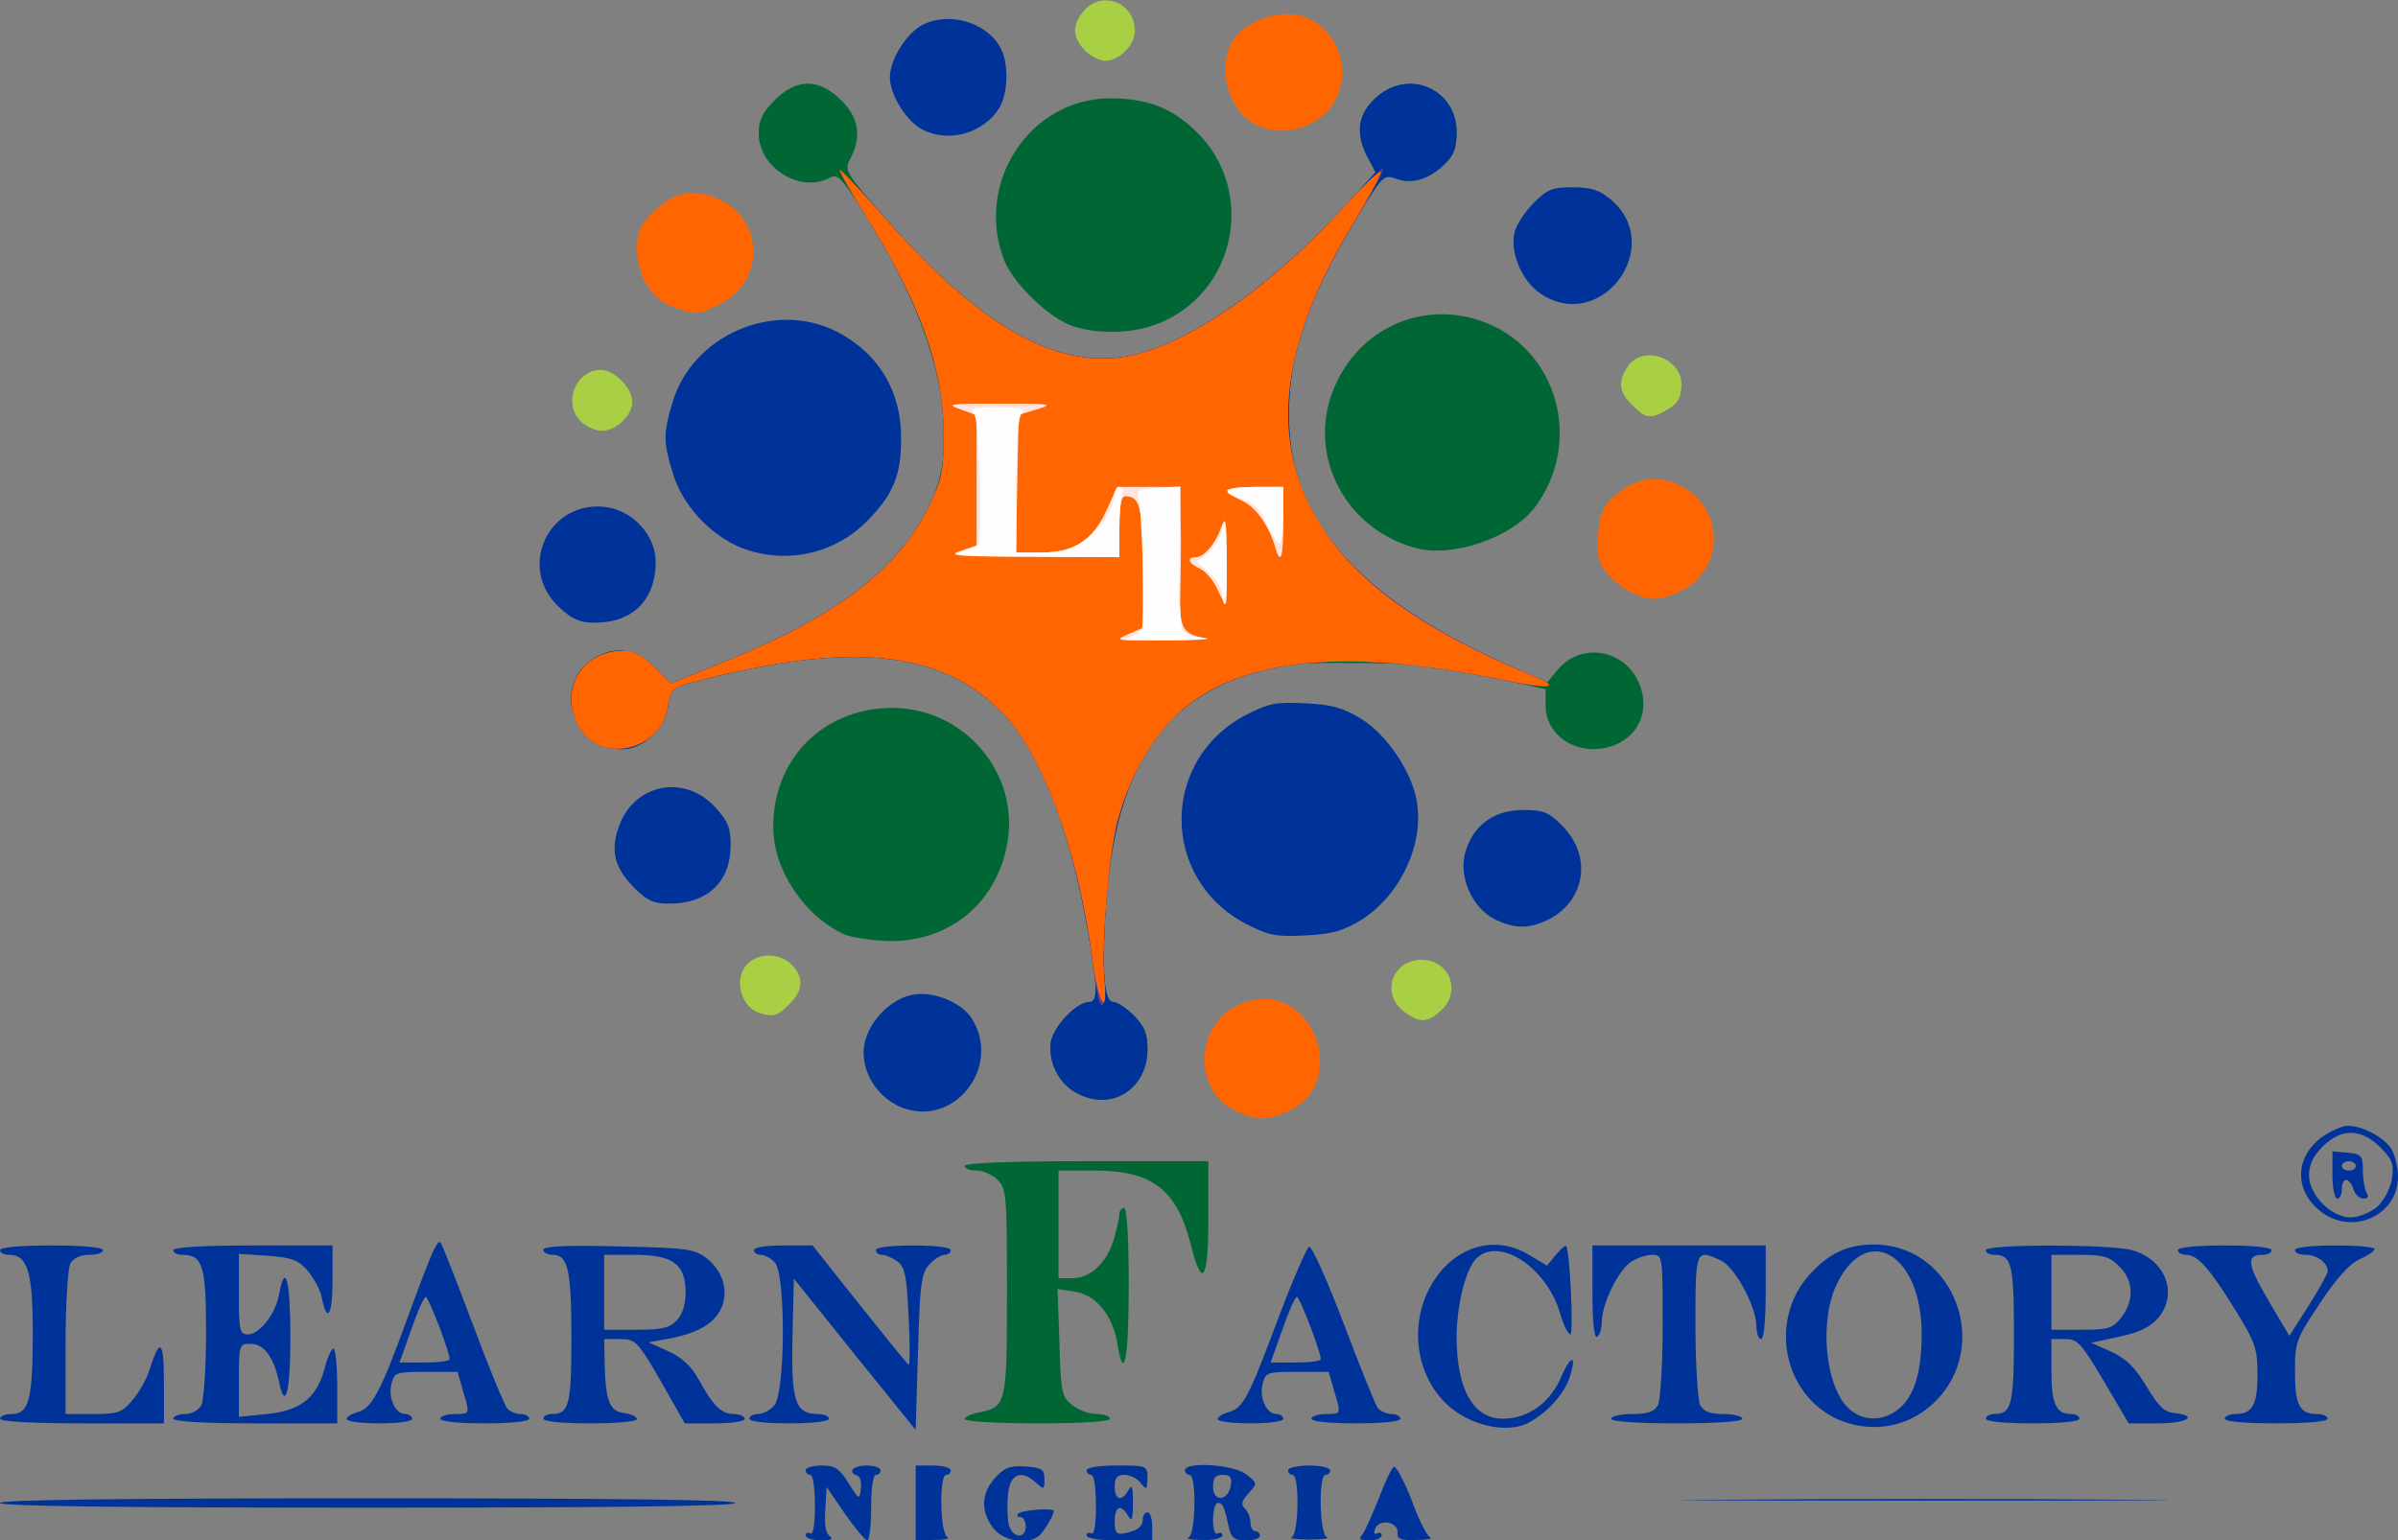 <!DOCTYPE svg PUBLIC "-//W3C//DTD SVG 20010904//EN" "http://www.w3.org/TR/2001/REC-SVG-20010904/DTD/svg10.dtd">
<svg version="1.0" xmlns="http://www.w3.org/2000/svg" width="512px" height="329px" viewBox="0 0 5120 3290" preserveAspectRatio="xMidYMid meet">
<rect x="0" y="0" width="5120" height="3290" fill="#808080" stroke="none"/>
<g id="layer101" fill="#006633" stroke="none">
<path d="M2060 3031 c0 -5 13 -11 29 -14 60 -12 61 -17 61 -258 0 -206 -1 -220 -20 -239 -11 -11 -31 -20 -45 -20 -14 0 -25 -4 -25 -10 0 -6 93 -10 260 -10 l260 0 0 121 c0 134 -13 154 -37 59 -30 -120 -83 -160 -207 -160 l-76 0 0 115 0 115 30 0 c39 0 75 -35 89 -86 6 -22 11 -45 11 -51 0 -7 5 -13 10 -13 6 0 10 62 10 165 0 156 -10 211 -24 127 -9 -61 -45 -106 -90 -113 l-38 -6 4 114 c3 107 5 116 27 134 13 10 36 19 52 19 16 0 29 5 29 10 0 6 -58 10 -155 10 -85 0 -155 -4 -155 -9z"/>
<path d="M2298 2334 c-38 -20 -61 -68 -54 -110 7 -34 55 -84 82 -84 18 0 18 -32 -2 -145 -38 -221 -103 -390 -183 -472 -132 -136 -329 -155 -669 -64 -36 10 -40 15 -46 50 -7 48 -54 91 -97 91 -113 0 -152 -148 -52 -199 42 -21 83 -13 120 24 l35 35 108 -44 c248 -99 382 -202 448 -344 68 -147 13 -377 -153 -633 -40 -61 -47 -68 -64 -59 -63 33 -151 -22 -151 -95 0 -29 8 -45 34 -71 47 -47 95 -47 142 0 38 38 44 77 20 124 -14 27 -12 29 76 130 199 228 362 320 515 293 126 -23 304 -146 461 -317 l69 -76 -20 -38 c-24 -50 -16 -91 25 -125 69 -58 168 -13 168 77 0 35 -6 50 -27 70 -34 32 -70 42 -104 29 -25 -9 -28 -6 -87 92 -108 179 -147 305 -139 445 12 202 159 364 446 493 l104 47 24 -29 c47 -55 134 -44 168 21 39 74 -8 149 -93 150 -57 0 -102 -41 -102 -93 l0 -35 -72 -16 c-159 -34 -208 -40 -343 -40 -118 -1 -151 2 -210 21 -201 63 -293 209 -314 496 -9 140 -4 207 16 207 8 0 28 13 44 29 23 24 29 38 29 73 -1 85 -78 133 -152 92z"/>
<path d="M1804 1996 c-86 -38 -154 -139 -153 -231 0 -136 95 -240 229 -252 168 -16 304 135 269 297 -26 122 -123 200 -248 200 -36 -1 -80 -7 -97 -14z"/>
<path d="M3025 1171 c-161 -42 -242 -214 -169 -359 57 -115 184 -168 305 -127 164 56 222 259 115 400 -49 63 -173 106 -251 86z"/>
<path d="M2292 697 c-49 -15 -127 -90 -147 -139 -66 -164 52 -347 224 -348 74 0 124 17 172 59 139 118 109 341 -56 417 -55 26 -134 30 -193 11z"/>
</g>
<g id="layer102" fill="#00339a" stroke="none">
<path d="M1720 3279 c0 -5 5 -7 10 -4 6 4 10 -18 10 -59 0 -37 -4 -66 -10 -66 -5 0 -10 -4 -10 -10 0 -5 15 -10 34 -10 29 0 38 6 58 38 22 35 23 36 26 12 2 -13 -1 -26 -7 -28 -23 -8 -10 -22 19 -22 17 0 30 5 30 10 0 6 -4 10 -10 10 -6 0 -10 30 -10 70 0 39 -4 70 -8 70 -5 0 -26 -26 -48 -57 l-39 -57 -3 49 c-2 32 1 51 10 56 8 6 2 9 -19 9 -18 0 -33 -5 -33 -11z"/>
<path d="M1955 3210 l0 -80 38 0 c20 0 37 5 37 10 0 6 -4 10 -10 10 -15 0 -13 127 3 133 6 3 -6 6 -28 6 l-40 1 0 -80z"/>
<path d="M2121 3264 c-28 -36 -26 -75 4 -108 20 -22 32 -26 65 -24 35 3 40 6 40 27 0 23 -1 23 -19 7 -31 -29 -56 -17 -59 28 -2 22 -1 50 2 63 8 28 36 31 36 3 0 -11 -5 -20 -12 -20 -6 0 -8 -3 -4 -7 7 -8 76 -13 76 -6 0 10 -24 49 -34 55 -26 18 -75 8 -95 -18z"/>
<path d="M2320 3279 c0 -5 5 -7 10 -4 6 4 10 -18 10 -59 0 -37 -4 -66 -10 -66 -5 0 -10 -4 -10 -10 0 -6 28 -10 65 -10 64 0 65 0 65 28 -1 24 -2 25 -14 10 -7 -10 -23 -18 -35 -18 -16 0 -21 6 -21 25 0 29 15 33 29 8 8 -14 10 -8 10 27 0 35 -2 41 -10 28 -15 -27 -29 -21 -29 11 0 24 4 29 20 26 29 -6 40 -14 40 -31 0 -8 5 -14 10 -14 6 0 10 14 10 30 l0 30 -70 0 c-43 0 -70 -4 -70 -11z"/>
<path d="M2538 3283 c15 -6 17 -133 2 -133 -5 0 -10 -4 -10 -10 0 -19 106 -12 131 9 24 19 24 19 5 40 -15 17 -17 24 -8 33 7 7 12 20 12 30 0 10 5 18 10 18 6 0 10 5 10 10 0 6 -13 10 -30 10 -24 0 -31 -5 -36 -27 -10 -46 -13 -53 -24 -53 -5 0 -10 16 -10 36 0 21 4 33 10 29 6 -3 10 -1 10 4 0 6 -19 11 -42 10 -24 0 -37 -3 -30 -6z m90 -111 c3 -17 -2 -22 -17 -22 -16 0 -21 6 -21 26 0 33 33 30 38 -4z"/>
<path d="M2758 3283 c15 -6 17 -133 2 -133 -5 0 -10 -4 -10 -10 0 -5 20 -10 45 -10 25 0 45 5 45 10 0 6 -4 10 -10 10 -15 0 -13 127 3 133 6 3 -10 5 -38 5 -27 0 -44 -2 -37 -5z"/>
<path d="M2909 3277 c6 -8 21 -42 35 -77 13 -35 28 -66 32 -67 5 -2 22 30 38 71 15 42 33 77 40 80 6 2 -8 5 -30 5 -34 1 -42 -2 -40 -16 1 -23 -39 -30 -48 -8 -3 9 -2 13 4 10 6 -3 10 -1 10 4 0 6 -12 11 -26 11 -21 0 -24 -3 -15 -13z"/>
<path d="M0 3210 c0 -7 268 -10 785 -10 517 0 785 3 785 10 0 7 -268 10 -785 10 -517 0 -785 -3 -785 -10z"/>
<path d="M3688 3203 c232 -2 612 -2 845 0 232 1 42 2 -423 2 -465 0 -655 -1 -422 -2z"/>
<path d="M1825 2893 l-130 -162 -3 126 c-3 137 6 163 55 163 12 0 23 5 23 10 0 6 -35 10 -85 10 -50 0 -85 -4 -85 -10 0 -5 8 -10 18 -10 11 0 26 -8 35 -18 24 -27 25 -283 1 -306 -8 -9 -22 -16 -30 -16 -8 0 -14 -4 -14 -10 0 -6 27 -10 63 -10 l62 0 100 126 c55 69 102 127 105 129 3 2 3 -44 0 -102 -4 -89 -8 -107 -24 -119 -11 -8 -26 -14 -33 -14 -7 0 -13 -4 -13 -10 0 -6 33 -10 80 -10 47 0 80 4 80 10 0 6 -6 10 -13 10 -8 0 -22 9 -33 21 -17 18 -20 42 -24 187 l-5 166 -130 -161z"/>
<path d="M3132 3029 c-105 -52 -137 -197 -67 -299 50 -72 132 -92 201 -49 l37 22 19 -23 c10 -12 20 -21 22 -19 8 9 16 189 9 189 -5 0 -15 -20 -22 -45 -29 -99 -131 -165 -179 -117 -23 23 -42 101 -42 170 1 111 36 172 99 172 53 0 99 -33 123 -86 22 -52 36 -53 19 -1 -12 35 -49 76 -88 96 -33 17 -84 13 -131 -10z"/>
<path d="M3923 3031 c-115 -53 -147 -209 -61 -307 42 -47 82 -66 139 -66 172 0 254 220 127 339 -56 53 -135 65 -205 34z m130 -21 c34 -27 50 -79 50 -161 0 -169 -115 -239 -180 -109 -39 77 -27 217 22 266 30 30 73 31 108 4z"/>
<path d="M0 3030 c0 -5 11 -10 25 -10 37 0 45 -32 45 -173 0 -131 -11 -167 -51 -167 -10 0 -19 -4 -19 -10 0 -6 43 -10 110 -10 67 0 110 4 110 10 0 6 -13 10 -30 10 -19 0 -33 7 -40 19 -5 11 -10 86 -10 170 l0 151 59 0 c53 0 62 -3 84 -30 14 -16 31 -46 37 -67 22 -68 30 -60 30 30 l0 87 -175 0 c-110 0 -175 -4 -175 -10z"/>
<path d="M370 3030 c0 -5 11 -10 25 -10 14 0 29 -8 35 -19 5 -11 10 -80 10 -155 0 -143 -7 -166 -51 -166 -10 0 -19 -4 -19 -10 0 -6 63 -10 170 -10 l170 0 0 76 c0 74 -12 92 -23 35 -3 -16 -17 -41 -30 -57 -20 -23 -34 -28 -85 -32 l-62 -4 0 86 c0 78 2 86 19 86 25 0 59 -43 67 -86 13 -71 24 -30 24 91 0 121 -11 161 -25 93 -11 -50 -32 -78 -60 -78 -24 0 -25 2 -25 78 l0 78 60 -6 c71 -7 106 -34 123 -97 6 -24 15 -43 19 -43 4 0 8 36 8 80 l0 80 -175 0 c-110 0 -175 -4 -175 -10z"/>
<path d="M740 3031 c0 -5 10 -11 23 -15 30 -7 49 -41 107 -201 55 -150 65 -172 72 -159 3 5 34 83 68 174 34 91 67 171 73 178 5 6 18 12 28 12 11 0 19 5 19 10 0 6 -38 10 -95 10 -57 0 -95 -4 -95 -10 0 -5 14 -10 30 -10 34 0 34 1 18 -51 l-11 -39 -67 0 c-64 0 -68 1 -74 25 -8 30 8 65 29 65 8 0 15 5 15 10 0 6 -30 10 -70 10 -38 0 -70 -4 -70 -9z m220 -128 c0 -16 -45 -133 -51 -133 -4 0 -18 32 -31 70 l-25 70 53 0 c30 0 54 -3 54 -7z"/>
<path d="M1160 3030 c0 -5 8 -10 18 -10 37 0 42 -19 42 -163 0 -144 -7 -177 -40 -177 -11 0 -20 -5 -20 -11 0 -7 49 -10 159 -7 144 3 162 5 188 24 37 28 50 73 32 110 -16 32 -49 51 -111 63 l-43 8 42 19 c29 13 49 32 64 59 32 58 49 75 76 75 12 0 23 5 23 10 0 6 -28 10 -64 10 l-64 0 -51 -90 c-50 -86 -54 -90 -87 -90 l-34 0 1 53 c2 79 10 101 42 105 15 2 27 8 27 13 0 5 -45 9 -100 9 -60 0 -100 -4 -100 -10z m286 -211 c12 -14 18 -34 18 -62 -2 -58 -28 -77 -110 -77 l-64 0 0 80 0 80 68 0 c57 0 72 -4 88 -21z"/>
<path d="M2600 3031 c0 -5 10 -11 23 -15 31 -8 43 -31 106 -200 31 -82 61 -151 66 -153 6 -2 39 72 74 164 35 93 68 174 73 181 6 6 19 12 29 12 11 0 19 5 19 10 0 6 -38 10 -95 10 -57 0 -95 -4 -95 -10 0 -5 14 -10 30 -10 34 0 34 1 18 -51 l-11 -39 -67 0 c-64 0 -68 1 -74 25 -8 30 8 65 29 65 8 0 15 5 15 10 0 6 -30 10 -70 10 -38 0 -70 -4 -70 -9z m220 -128 c0 -16 -45 -133 -51 -133 -4 0 -18 32 -31 70 l-25 70 53 0 c30 0 54 -3 54 -7z"/>
<path d="M3440 3030 c0 -5 20 -10 45 -10 34 0 47 -5 55 -19 5 -11 10 -86 10 -170 0 -150 0 -151 -23 -151 -12 0 -33 7 -46 16 -27 20 -60 88 -61 126 0 15 -4 30 -10 33 -6 4 -10 -30 -10 -94 l0 -101 185 0 185 0 0 100 c0 60 -4 100 -10 100 -5 0 -10 -13 -10 -28 0 -41 -46 -127 -76 -140 -54 -25 -54 -24 -54 139 0 84 5 159 10 170 8 14 21 19 50 19 22 0 40 5 40 10 0 6 -53 10 -140 10 -87 0 -140 -4 -140 -10z"/>
<path d="M4240 3030 c0 -5 8 -10 18 -10 37 0 42 -19 42 -170 0 -151 -5 -170 -42 -170 -10 0 -18 -4 -18 -10 0 -13 264 -13 312 0 72 20 100 94 55 146 -17 19 -40 30 -83 39 l-59 13 43 19 c32 15 51 34 75 74 25 42 38 55 60 57 52 6 27 22 -35 22 l-63 0 -53 -90 c-48 -81 -56 -90 -82 -90 l-30 0 0 68 c0 70 10 92 42 92 10 0 18 5 18 10 0 6 -40 10 -100 10 -60 0 -100 -4 -100 -10z m289 -216 c28 -36 27 -79 -4 -109 -20 -21 -34 -25 -85 -25 l-60 0 0 80 0 80 64 0 c58 0 67 -3 85 -26z"/>
<path d="M4750 3030 c0 -5 10 -10 23 -10 36 0 47 -19 47 -85 0 -55 -5 -68 -46 -135 -56 -91 -82 -120 -106 -120 -10 0 -18 -4 -18 -10 0 -6 40 -10 100 -10 60 0 100 4 100 10 0 6 -9 10 -19 10 -36 0 -33 20 12 97 l45 76 41 -64 c22 -35 41 -69 41 -74 0 -18 -23 -35 -47 -35 -13 0 -23 -4 -23 -10 0 -6 35 -10 85 -10 47 0 85 3 85 8 0 4 -15 14 -33 22 -21 10 -50 42 -84 94 -51 76 -53 83 -53 146 0 71 10 90 47 90 13 0 23 5 23 10 0 6 -43 10 -110 10 -67 0 -110 -4 -110 -10z"/>
<path d="M4952 2585 c-69 -58 -43 -149 51 -179 25 -8 81 17 101 45 9 13 16 41 16 62 0 85 -101 128 -168 72z m123 -7 c15 -14 28 -38 32 -60 5 -32 1 -41 -25 -68 -41 -40 -83 -41 -123 -1 -20 20 -29 39 -29 61 0 42 47 90 89 90 17 0 41 -10 56 -22z"/>
<path d="M4980 2509 l0 -50 33 3 c29 3 32 6 32 38 0 19 4 41 8 48 5 8 3 12 -7 12 -8 0 -18 -9 -21 -20 -3 -11 -11 -20 -16 -20 -5 0 -9 9 -9 20 0 11 -4 20 -10 20 -5 0 -10 -23 -10 -51z m50 -19 c0 -5 -7 -10 -15 -10 -8 0 -15 5 -15 10 0 6 7 10 15 10 8 0 15 -4 15 -10z"/>
<path d="M1936 2369 c-65 -19 -107 -91 -87 -152 15 -46 60 -87 103 -93 42 -7 100 17 122 50 64 98 -28 227 -138 195z"/>
<path d="M2298 2334 c-38 -20 -61 -68 -54 -110 7 -34 55 -84 82 -84 18 0 18 -32 -2 -145 -38 -221 -103 -390 -183 -472 -132 -136 -329 -155 -669 -64 -36 10 -40 15 -46 50 -7 48 -54 91 -97 91 -113 0 -152 -148 -52 -199 42 -21 83 -13 120 24 l35 35 108 -44 c248 -99 382 -202 448 -344 23 -49 27 -70 27 -147 -1 -140 -51 -281 -170 -469 -30 -49 -54 -91 -52 -93 2 -2 45 44 96 102 201 230 364 324 518 296 126 -23 304 -146 461 -317 l69 -76 -20 -38 c-24 -50 -16 -91 25 -125 69 -58 168 -13 168 77 0 35 -6 50 -27 70 -34 32 -70 42 -104 29 -25 -9 -28 -6 -87 92 -108 179 -147 305 -139 445 13 219 176 383 521 526 63 26 35 29 -71 7 -152 -31 -279 -44 -378 -38 -302 20 -439 173 -464 520 -9 140 -4 207 16 207 8 0 28 13 44 29 23 24 29 38 29 73 -1 85 -78 133 -152 92z"/>
<path d="M2660 1973 c-183 -96 -183 -350 0 -446 49 -25 63 -28 126 -25 58 3 80 9 120 33 56 35 108 113 119 176 16 93 -36 202 -119 254 -40 24 -62 30 -120 33 -63 3 -77 0 -126 -25z"/>
<path d="M3191 1963 c-48 -24 -78 -92 -62 -144 17 -57 61 -89 123 -89 43 0 54 4 83 33 64 64 51 157 -25 199 -43 22 -75 23 -119 1z"/>
<path d="M1355 1897 c-43 -43 -52 -79 -34 -131 32 -92 140 -114 206 -42 27 29 33 44 33 81 0 78 -49 125 -131 125 -33 0 -47 -6 -74 -33z"/>
<path d="M1194 1297 c-91 -84 -23 -230 100 -214 58 8 106 61 106 117 0 81 -49 130 -130 130 -32 0 -48 -7 -76 -33z"/>
<path d="M1583 1170 c-67 -27 -127 -92 -147 -161 -20 -66 -20 -82 0 -150 43 -144 218 -219 352 -150 88 46 136 126 136 226 0 78 -15 118 -68 173 -70 75 -178 99 -273 62z"/>
<path d="M3289 627 c-40 -27 -66 -89 -55 -132 4 -15 22 -43 41 -62 29 -29 40 -33 83 -33 40 0 57 6 81 26 119 100 -21 288 -150 201z"/>
<path d="M1970 277 c-34 -17 -70 -74 -70 -112 0 -38 36 -95 70 -112 57 -29 137 -5 166 49 18 32 17 95 -2 128 -33 54 -107 76 -164 47z"/>
</g>
<g id="layer103" fill="#663f8f" stroke="none">
<path d="M2348 2140 c-4 -8 -12 -55 -18 -105 -31 -226 -105 -425 -189 -512 -132 -136 -329 -155 -669 -64 -36 10 -40 15 -46 50 -15 97 -148 124 -192 40 -40 -78 9 -159 96 -159 23 0 42 10 67 35 l35 35 108 -44 c248 -99 382 -202 448 -344 23 -49 27 -70 27 -147 -1 -140 -51 -281 -170 -469 -30 -49 -54 -91 -52 -93 2 -2 45 44 96 102 201 230 364 324 518 296 128 -24 304 -145 466 -323 42 -45 78 -80 80 -78 3 3 -24 52 -59 110 -276 451 -159 751 380 974 63 26 35 29 -71 7 -301 -62 -512 -49 -646 40 -79 52 -141 148 -172 267 -17 69 -34 267 -28 323 6 44 -1 83 -9 59z"/>
</g>
<g id="layer104" fill="#ff6500" stroke="none">
<path d="M2643 2375 c-102 -44 -93 -197 14 -234 146 -51 231 175 88 235 -42 17 -61 17 -102 -1z"/>
<path d="M2332 2045 c-31 -230 -106 -434 -191 -522 -132 -136 -329 -155 -669 -64 -36 10 -40 15 -46 50 -15 97 -148 124 -192 40 -40 -78 9 -159 96 -159 23 0 42 10 67 35 l35 35 108 -44 c248 -99 382 -202 448 -344 23 -49 27 -70 27 -147 -1 -140 -51 -281 -170 -469 -30 -49 -54 -91 -52 -93 2 -2 45 44 96 102 201 230 364 324 518 296 128 -24 307 -147 465 -322 40 -44 74 -76 76 -71 1 5 -25 53 -58 108 -146 239 -177 435 -95 601 73 148 218 259 479 367 63 26 35 29 -71 7 -301 -62 -512 -49 -646 40 -79 52 -141 148 -172 267 -18 70 -34 263 -27 335 8 86 -14 48 -26 -48z"/>
<path d="M3484 1266 c-17 -8 -41 -27 -53 -42 -19 -24 -22 -38 -19 -83 4 -45 10 -59 36 -82 42 -38 90 -46 137 -23 98 46 99 181 2 227 -42 20 -62 21 -103 3z"/>
<path d="M1440 657 c-47 -16 -80 -68 -80 -124 0 -38 6 -51 33 -78 43 -43 79 -52 131 -34 107 37 114 179 12 229 -48 23 -49 23 -96 7z"/>
<path d="M2679 265 c-56 -30 -80 -116 -50 -173 19 -35 70 -62 120 -62 83 0 141 93 107 173 -27 66 -114 96 -177 62z"/>
</g>
<g id="layer105" fill="#a9d045" stroke="none">
<path d="M2996 2159 c-48 -38 -23 -109 39 -109 60 0 86 67 42 108 -29 27 -47 28 -81 1z"/>
<path d="M1620 2163 c-41 -15 -54 -78 -22 -106 25 -23 68 -21 92 3 27 27 25 56 -5 85 -24 25 -36 28 -65 18z"/>
<path d="M1240 900 c-39 -39 -11 -110 43 -110 29 0 67 39 67 68 0 29 -34 62 -65 62 -14 0 -34 -9 -45 -20z"/>
<path d="M3485 865 c-29 -28 -31 -51 -9 -83 32 -46 114 -18 114 39 0 30 -9 43 -37 58 -31 16 -41 14 -68 -14z"/>
<path d="M2322 113 c-31 -28 -35 -56 -11 -86 38 -50 112 -24 112 40 0 29 -34 63 -63 63 -10 0 -27 -8 -38 -17z"/>
</g>
<g id="layer106" fill="#ffe3dd" stroke="none">
<path d="M2408 1355 l32 -14 0 -129 c0 -128 -6 -152 -37 -152 -9 0 -13 18 -13 65 l0 65 -187 -1 c-159 0 -183 -2 -153 -12 l35 -12 0 -139 0 -139 -35 -13 c-32 -11 -23 -12 85 -12 109 0 116 1 80 12 l-40 12 -3 147 -3 147 53 0 c71 0 110 -25 140 -89 l23 -51 67 0 68 0 1 78 c1 42 0 109 -1 148 -2 77 5 89 55 97 17 2 -22 5 -85 5 -107 1 -113 0 -82 -13z"/>
<path d="M2599 1258 c-8 -18 -24 -37 -36 -43 -25 -11 -31 -25 -10 -25 18 0 42 -28 55 -65 9 -25 11 -14 11 68 1 53 0 97 -2 97 -2 0 -10 -15 -18 -32z"/>
<path d="M2724 1173 c-14 -50 -42 -89 -71 -103 -18 -8 -33 -18 -33 -22 0 -5 27 -8 60 -8 l60 0 0 75 c0 73 -5 93 -16 58z"/>
</g>
<g id="layer107" fill="#fffefe" stroke="none">
<path d="M2403 1363 c15 -2 31 -12 35 -21 7 -17 1 -253 -8 -282 -4 -12 6 -16 43 -18 l47 -3 -2 151 c-1 83 2 154 8 159 5 5 25 11 44 14 19 2 -17 4 -80 4 -63 0 -103 -2 -87 -4z"/>
<path d="M2610 1270 c0 -12 -12 -32 -27 -46 l-28 -25 24 -18 c12 -10 26 -33 31 -52 6 -25 8 -9 9 64 1 53 -1 97 -4 97 -3 0 -5 -9 -5 -20z"/>
<path d="M2053 1178 c20 -6 37 -14 38 -19 5 -100 -1 -262 -11 -274 -11 -13 -4 -15 51 -15 49 0 60 3 51 12 -8 8 -12 57 -12 155 l0 143 54 0 c39 0 62 -6 86 -22 36 -24 68 -71 69 -100 1 -10 6 -18 12 -18 6 0 8 7 5 16 -3 9 -6 42 -6 75 l0 59 -187 -1 c-145 -1 -179 -3 -150 -11z"/>
<path d="M2704 1118 c-14 -32 -27 -45 -51 -52 -51 -14 -39 -26 27 -26 l60 0 0 60 c0 33 -4 60 -8 60 -5 0 -17 -19 -28 -42z"/>
</g>


</svg>